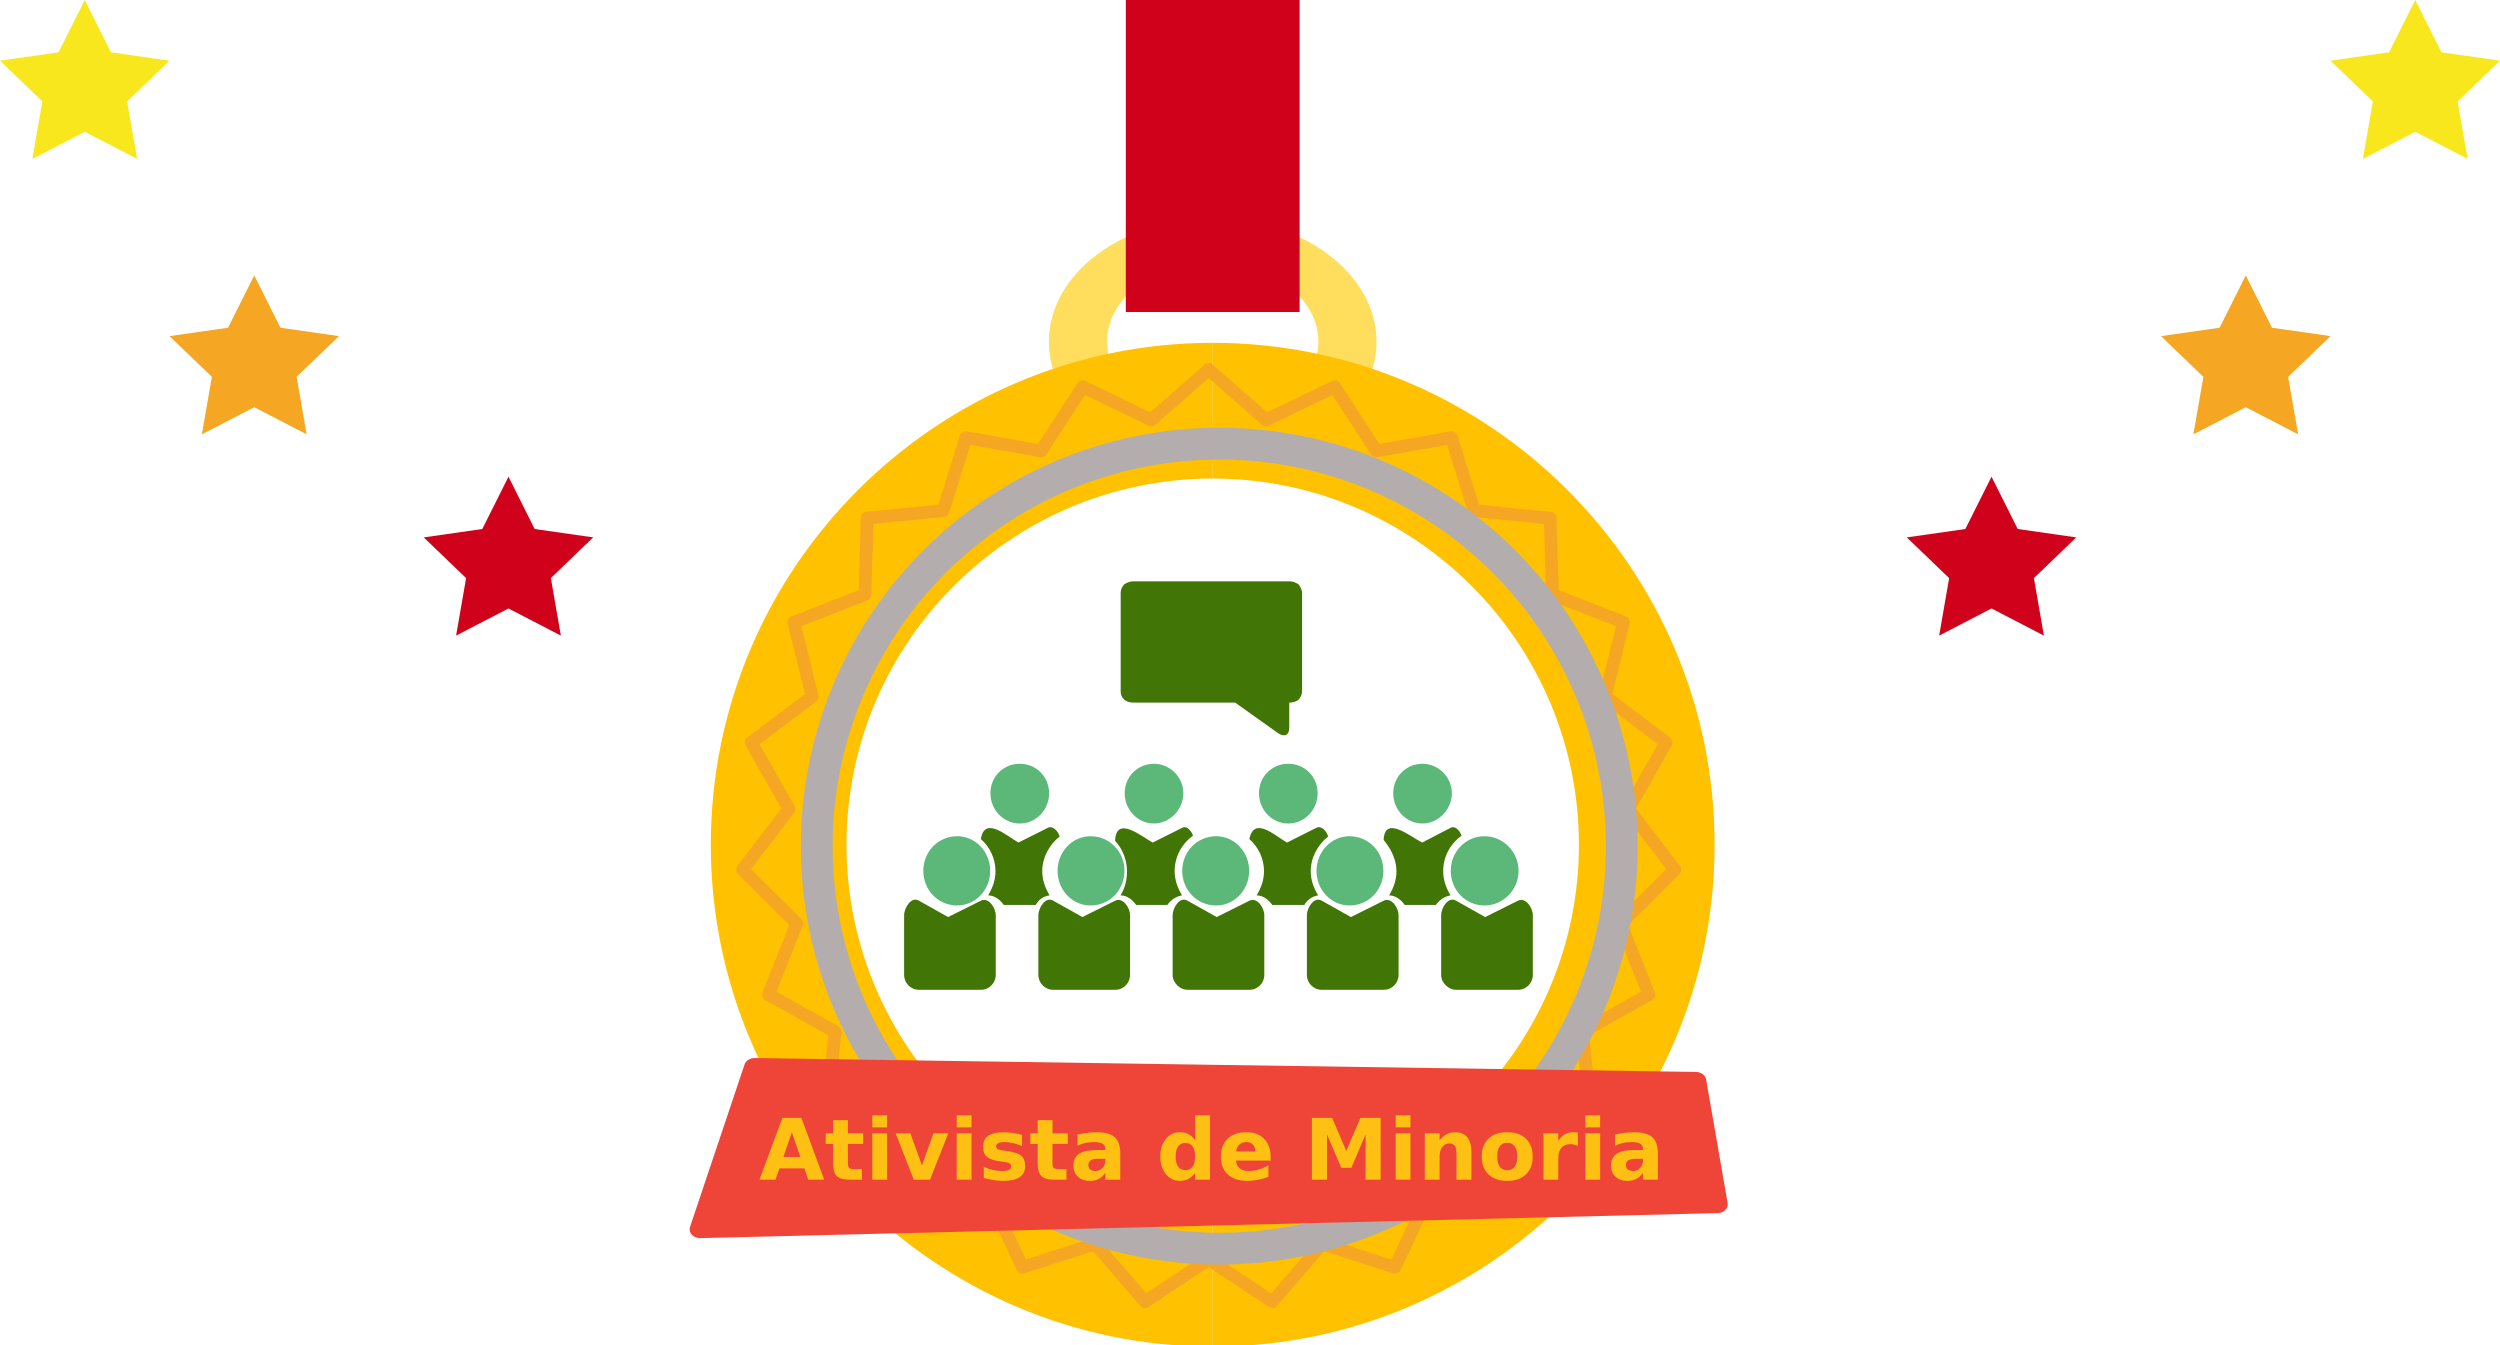 <?xml version="1.0" encoding="UTF-8" standalone="no"?>
<svg
   xmlns:dc="http://purl.org/dc/elements/1.1/"
   xmlns:cc="http://creativecommons.org/ns#"
   xmlns:rdf="http://www.w3.org/1999/02/22-rdf-syntax-ns#"
   xmlns:svg="http://www.w3.org/2000/svg"
   xmlns="http://www.w3.org/2000/svg"
   xmlns:sodipodi="http://sodipodi.sourceforge.net/DTD/sodipodi-0.dtd"
   xmlns:inkscape="http://www.inkscape.org/namespaces/inkscape"
   width="236px"
   height="127px"
   viewBox="0 0 236 127"
   version="1.1"
   id="svg37"
   sodipodi:docname="activist_badge.svg"
   inkscape:version="0.92.2 (unknown)">
  <sodipodi:namedview
     pagecolor="#ffffff"
     bordercolor="#666666"
     borderopacity="1"
     objecttolerance="10"
     gridtolerance="10"
     guidetolerance="10"
     inkscape:pageopacity="0"
     inkscape:pageshadow="2"
     inkscape:window-width="1855"
     inkscape:window-height="1056"
     id="namedview39"
     showgrid="false"
     inkscape:zoom="5.3008475"
     inkscape:cx="118"
     inkscape:cy="63.499999"
     inkscape:window-x="65"
     inkscape:window-y="24"
     inkscape:window-maximized="1"
     inkscape:current-layer="svg37" />
  <!-- Generator: Sketch 48.2 (47327) - http://www.bohemiancoding.com/sketch -->
  <title
     id="title2">Group 30</title>
  <desc
     id="desc4">Created with Sketch.</desc>
  <defs
     id="defs6" />
  <g
     style="fill:none;fill-rule:evenodd;stroke:none;stroke-width:1"
     id="Group-22">
    <polygon
       id="Fill-12"
       points="12.944,15 8.001,12.438 3.056,15 4,9.573 0,5.73 5.528,4.938 8.001,0 10.473,4.938 16,5.73 12.001,9.573 "
       style="fill:#f8e71c" />
    <polygon
       id="Fill-12-Copy"
       points="28.944,41 24.001,38.438 19.056,41 20,35.573 16,31.73 21.528,30.938 24.001,26 26.473,30.938 32,31.73 28.001,35.573 "
       style="fill:#f5a623" />
    <polygon
       id="Fill-12-Copy-2"
       points="52.944,60 48.001,57.438 43.056,60 44,54.573 40,50.73 45.528,49.938 48.001,45 50.473,49.938 56,50.73 52.001,54.573 "
       style="fill:#d0021b" />
  </g>
  <g
     style="fill:none;fill-rule:evenodd;stroke:none;stroke-width:1"
     id="Group-19-Copy"
     transform="translate(80.156,67.94)" />
  <g
     style="fill:none;fill-rule:evenodd;stroke:none;stroke-width:1"
     id="Group-26"
     transform="translate(180)">
    <polygon
       id="polygon28"
       points="52.944,15 48.001,12.438 43.056,15 44,9.573 40,5.73 45.528,4.938 48.001,0 50.473,4.938 56,5.73 52.001,9.573 "
       style="fill:#f8e71c" />
    <polygon
       id="polygon30"
       points="36.944,41 32.001,38.438 27.056,41 28,35.573 24,31.73 29.528,30.938 32.001,26 34.473,30.938 40,31.73 36.001,35.573 "
       style="fill:#f5a623" />
    <polygon
       id="polygon32"
       points="12.944,60 8.001,57.438 3.056,60 4,54.573 0,50.73 5.528,49.938 8.001,45 10.473,49.938 16,50.73 12.001,54.573 "
       style="fill:#d0021b" />
  </g>
  <path
     style="fill:#ffde5d;fill-rule:evenodd;stroke:none;stroke-width:1"
     inkscape:connector-curvature="0"
     id="Fill-1"
     d="m 114.479,24.755 c -5.5,0 -9.975,3.365 -9.975,7.5 0,4.134 4.475,7.497 9.975,7.497 5.5,0 9.975,-3.363 9.975,-7.497 0,-4.135 -4.475,-7.5 -9.975,-7.5 m 0,19.123 c -8.527,0 -15.465,-5.214 -15.465,-11.623 0,-6.411 6.938,-11.626 15.465,-11.626 8.527,0 15.465,5.215 15.465,11.626 0,6.409 -6.938,11.623 -15.465,11.623" />
  <g
     style="fill:#ffc100;fill-rule:evenodd;stroke:none;stroke-width:1"
     transform="translate(67.101,32.121)"
     id="Group-5">
    <path
       inkscape:connector-curvature="0"
       id="Fill-3"
       d="m 12.809,47.621 c 0,-19.062 15.508,-34.57 34.57,-34.57 v -12.81 c -26.125,0 -47.379,21.255 -47.379,47.38 0,26.124 21.254,47.379 47.379,47.379 v -12.81 c -19.062,0 -34.57,-15.507 -34.57,-34.569" />
  </g>
  <g
     style="fill:#ffc100;fill-rule:evenodd;stroke:none;stroke-width:1"
     transform="translate(114.101,32.121)"
     id="Group-14">
    <path
       inkscape:connector-curvature="0"
       id="Fill-12-3"
       d="m 47.758,47.621 c 0,-26.125 -21.254,-47.38 -47.379,-47.38 v 12.81 c 19.063,0 34.57,15.508 34.57,34.57 0,19.062 -15.507,34.569 -34.57,34.569 v 12.81 c 26.125,0 47.379,-21.255 47.379,-47.379" />
  </g>
  <polygon
     style="fill:#d0021b;fill-rule:evenodd;stroke:none;stroke-width:1"
     points="39.176,0 39.176,29.577 55.582,29.577 55.582,0 "
     id="Fill-21"
     transform="translate(67.101,-0.122)" />
  <polygon
     id="Stroke-82-Copy"
     points="94.89,87.306 97.556,94.01 91.266,97.523 92.032,104.698 85.029,106.38 83.833,113.497 76.637,113.222 73.571,119.752 66.716,117.542 62.006,123 56,119.018 49.994,123 45.284,117.542 38.43,119.752 35.363,113.222 28.167,113.497 26.972,106.38 19.968,104.698 20.734,97.523 14.444,94.01 17.112,87.306 12,82.222 16.373,76.489 12.819,70.212 18.574,65.874 16.841,58.868 23.551,56.248 23.769,49.033 30.934,48.323 33.085,41.435 40.176,42.69 44.102,36.639 50.592,39.765 56,35 61.409,39.765 67.9,36.639 71.824,42.69 78.916,41.435 81.067,48.323 88.233,49.033 88.45,56.248 95.159,58.868 93.427,65.874 99.18,70.212 95.627,76.489 100,82.222 "
     style="fill:none;fill-rule:evenodd;stroke:#f5a623;stroke-width:1.2;stroke-linecap:round;stroke-linejoin:round"
     transform="translate(58.101,-0.122)" />
  <g
     style="fill:none;fill-rule:evenodd;stroke:none;stroke-width:1"
     id="Group-31"
     transform="translate(85.101,54.878)">
    <path
       style="fill:#417505"
       inkscape:connector-curvature="0"
       id="Fill-69"
       d="m 14.309,30.138 2.769,1.554 3.115,-1.554 c 0.691,-0.327 1.383,0.654 1.383,1.391 v 5.639 c 0,0.735 -0.606,1.389 -1.383,1.389 h -5.885 c -0.779,0 -1.387,-0.653 -1.387,-1.389 v -5.639 c 0,-0.737 0.694,-1.8 1.387,-1.391" />
    <path
       style="fill:#417505"
       inkscape:connector-curvature="0"
       id="Fill-70"
       d="m 21.85,0 h 14.806 c 0.318,0 0.633,0.149 0.844,0.298 0.158,0.249 0.316,0.498 0.316,0.798 v 9.306 c 0,0.298 -0.158,0.547 -0.316,0.746 -0.211,0.199 -0.526,0.298 -0.844,0.298 h -0.052 v 2.389 c 0,0.697 -0.474,0.896 -1.053,0.498 l -4.057,-2.888 h -9.643 c -0.316,0 -0.632,-0.099 -0.842,-0.298 -0.212,-0.198 -0.318,-0.447 -0.318,-0.746 V 1.096 c 0,-0.299 0.105,-0.549 0.318,-0.798 C 21.218,0.149 21.534,0 21.85,0" />
    <path
       style="fill:#417505"
       inkscape:connector-curvature="0"
       id="Fill-71"
       d="m 1.631,30.138 2.768,1.554 3.117,-1.554 c 0.69,-0.327 1.382,0.654 1.382,1.391 v 5.639 c 0,0.735 -0.605,1.389 -1.382,1.389 H 1.631 c -0.779,0 -1.383,-0.653 -1.383,-1.389 v -5.639 c 0,-0.737 0.691,-1.8 1.383,-1.391" />
    <path
       style="fill:#5cb878"
       inkscape:connector-curvature="0"
       id="Fill-72"
       d="m 11.167,17.222 c 1.556,0 2.768,1.226 2.768,2.78 0,1.553 -1.212,2.86 -2.768,2.86 -1.56,0 -2.771,-1.307 -2.771,-2.86 0,-1.554 1.211,-2.78 2.771,-2.78" />
    <path
       style="fill:#5cb878"
       inkscape:connector-curvature="0"
       id="Fill-73"
       d="m 49.187,17.222 c 1.47,0 2.77,1.226 2.77,2.78 0,1.553 -1.3,2.86 -2.77,2.86 -1.558,0 -2.768,-1.307 -2.768,-2.86 0,-1.554 1.21,-2.78 2.768,-2.78" />
    <path
       style="fill:#417505"
       inkscape:connector-curvature="0"
       id="Fill-74"
       d="m 49.148,24.662 2.68,-1.389 c 0.435,-0.245 0.867,0.245 1.04,0.734 -1.04,0.737 -1.732,1.963 -1.732,3.351 0,0.818 0.259,1.554 0.692,2.289 -0.52,0.082 -1.038,0.409 -1.384,0.899 h -2.942 c -0.345,-0.49 -0.864,-0.899 -1.47,-0.899 0.434,-0.734 0.693,-1.471 0.693,-2.289 0,-1.061 -0.519,-2.123 -1.21,-2.942 0.086,-2.369 2.508,-0.327 3.635,0.246" />
    <path
       style="fill:#5cb878"
       inkscape:connector-curvature="0"
       id="Fill-75"
       d="m 36.514,17.222 c 1.556,0 2.77,1.226 2.77,2.78 0,1.553 -1.214,2.86 -2.77,2.86 -1.56,0 -2.769,-1.307 -2.769,-2.86 0,-1.554 1.209,-2.78 2.769,-2.78" />
    <path
       style="fill:#417505"
       inkscape:connector-curvature="0"
       id="Fill-76"
       d="m 36.386,24.661 2.769,-1.389 c 0.433,-0.245 0.951,0.245 1.123,0.817 -0.95,0.736 -1.645,1.962 -1.645,3.269 0,0.818 0.259,1.554 0.695,2.289 -0.522,0.082 -1.041,0.409 -1.3,0.899 h -3.03 c -0.346,-0.49 -0.865,-0.899 -1.469,-0.899 0.432,-0.734 0.692,-1.471 0.692,-2.289 0,-1.143 -0.519,-2.288 -1.382,-3.023 0.432,-2.207 2.419,-0.327 3.547,0.327" />
    <path
       style="fill:#5cb878"
       inkscape:connector-curvature="0"
       id="Fill-77"
       d="m 23.839,17.222 c 1.47,0 2.769,1.226 2.769,2.78 0,1.553 -1.299,2.86 -2.769,2.86 -1.559,0 -2.769,-1.307 -2.769,-2.86 0,-1.554 1.21,-2.78 2.769,-2.78" />
    <path
       style="fill:#417505"
       inkscape:connector-curvature="0"
       id="Fill-78"
       d="m 23.713,24.662 2.769,-1.389 c 0.433,-0.245 0.865,0.245 1.037,0.734 -1.037,0.737 -1.732,1.963 -1.732,3.351 0,0.818 0.263,1.554 0.694,2.289 -0.521,0.082 -1.04,0.409 -1.386,0.899 h -2.942 c -0.347,-0.49 -0.865,-0.899 -1.47,-0.899 0.433,-0.734 0.605,-1.471 0.605,-2.289 0,-1.061 -0.431,-2.123 -1.123,-2.861 0.087,-2.451 2.508,-0.408 3.548,0.165" />
    <path
       style="fill:#417505"
       inkscape:connector-curvature="0"
       id="Fill-79"
       d="m 11.037,24.661 2.769,-1.389 c 0.434,-0.245 0.951,0.245 1.123,0.817 -0.951,0.736 -1.641,1.962 -1.641,3.269 0,0.818 0.259,1.554 0.691,2.289 -0.605,0.082 -1.04,0.409 -1.3,0.899 H 9.651 C 9.306,30.055 8.787,29.646 8.181,29.646 c 0.433,-0.734 0.693,-1.471 0.693,-2.289 0,-1.143 -0.519,-2.288 -1.383,-3.023 0.345,-2.207 2.42,-0.327 3.547,0.327" />
    <path
       style="fill:#5cb878"
       inkscape:connector-curvature="0"
       id="Fill-80"
       d="m 5.26,24.062 c 1.729,0 3.115,1.472 3.115,3.269 0,1.799 -1.386,3.269 -3.115,3.269 -1.819,0 -3.201,-1.47 -3.201,-3.269 0,-1.796 1.382,-3.269 3.201,-3.269" />
    <path
       style="fill:#5cb878"
       inkscape:connector-curvature="0"
       id="Fill-81"
       d="m 55.052,24.062 c 1.729,0 3.202,1.472 3.202,3.269 0,1.799 -1.473,3.269 -3.202,3.269 -1.819,0 -3.201,-1.47 -3.201,-3.269 0,-1.796 1.382,-3.269 3.201,-3.269" />
    <path
       style="fill:#417505"
       inkscape:connector-curvature="0"
       id="Fill-82"
       d="m 55.098,31.692 3.115,-1.554 c 0.695,-0.327 1.385,0.654 1.385,1.391 v 5.639 c 0,0.735 -0.605,1.389 -1.385,1.389 h -5.882 c -0.694,0 -1.386,-0.653 -1.386,-1.389 v -5.639 c 0,-0.737 0.692,-1.8 1.386,-1.391 z" />
    <path
       style="fill:#5cb878"
       inkscape:connector-curvature="0"
       id="Fill-83"
       d="m 42.291,24.062 c 1.816,0 3.202,1.472 3.202,3.269 0,1.799 -1.386,3.269 -3.202,3.269 -1.732,0 -3.114,-1.47 -3.114,-3.269 0,-1.796 1.382,-3.269 3.114,-3.269" />
    <path
       style="fill:#417505"
       inkscape:connector-curvature="0"
       id="Fill-84"
       d="m 39.657,30.138 2.769,1.554 3.115,-1.554 c 0.692,-0.327 1.383,0.654 1.383,1.391 v 5.639 c 0,0.735 -0.606,1.389 -1.383,1.389 h -5.885 c -0.78,0 -1.386,-0.653 -1.386,-1.389 v -5.639 c 0,-0.737 0.694,-1.8 1.386,-1.391" />
    <path
       style="fill:#5cb878"
       inkscape:connector-curvature="0"
       id="Fill-85"
       d="m 29.704,24.062 c 1.729,0 3.115,1.472 3.115,3.269 0,1.799 -1.386,3.269 -3.115,3.269 -1.819,0 -3.202,-1.47 -3.202,-3.269 0,-1.796 1.383,-3.269 3.202,-3.269" />
    <path
       style="fill:#417505"
       inkscape:connector-curvature="0"
       id="Fill-86"
       d="m 29.752,31.692 3.116,-1.554 c 0.692,-0.327 1.382,0.654 1.382,1.391 v 5.639 c 0,0.735 -0.605,1.389 -1.382,1.389 H 26.983 c -0.691,0 -1.386,-0.653 -1.386,-1.389 v -5.639 c 0,-0.737 0.695,-1.8 1.386,-1.391 z" />
    <path
       style="fill:#5cb878"
       inkscape:connector-curvature="0"
       id="Fill-87"
       d="m 17.847,24.062 c 1.816,0 3.202,1.472 3.202,3.269 0,1.799 -1.386,3.269 -3.202,3.269 -1.732,0 -3.114,-1.47 -3.114,-3.269 0,-1.796 1.382,-3.269 3.114,-3.269" />
  </g>
  <circle
     id="Oval-3"
     cx="115.101"
     cy="79.878"
     r="38"
     style="fill:none;fill-rule:evenodd;stroke:#b3adad;stroke-width:3" />
  <path
     style="fill:#ef4438;fill-rule:nonzero;stroke:none;stroke-width:1"
     inkscape:connector-curvature="0"
     id="Shape"
     d="m 162.137,114.518 -96.015,2.36 c -0.669,0.017 -1.165,-0.512 -0.985,-1.048 l 5.15,-15.347 c 0.121,-0.362 0.522,-0.61 0.973,-0.604 l 88.833,1.312 c 0.486,0.007 0.895,0.307 0.964,0.708 l 2.032,11.675 c 0.085,0.489 -0.36,0.931 -0.953,0.945 z" />
  <g
     aria-label="Ativista de Minoria"
     style="font-weight:700;font-size:8px;font-family:Roboto-Black, Roboto;fill:#fec013;fill-rule:evenodd;stroke:none;stroke-width:1"
     id="ATIVISTA-DE-MINORIA">
    <path
       d="m 75.931,110.298 h -2.352 l -0.371,1.062 h -1.512 l 2.16,-5.832 h 1.793 l 2.16,5.832 h -1.512 z m -1.977,-1.082 h 1.598 l -0.797,-2.32 z"
       style=""
       id="path3739" />
    <path
       d="m 80.044,105.744 v 1.242 h 1.441 v 1 h -1.441 v 1.855 q 0,0.305 0.121,0.414 0.121,0.105 0.48,0.105 h 0.719 v 1 h -1.199 q -0.828,0 -1.176,-0.344 -0.344,-0.348 -0.344,-1.176 v -1.855 h -0.695 v -1 h 0.695 v -1.242 z"
       style=""
       id="path3741" />
    <path
       d="m 82.345,106.986 h 1.398 v 4.375 h -1.398 z m 0,-1.703 h 1.398 v 1.141 h -1.398 z"
       style=""
       id="path3743" />
    <path
       d="m 84.544,106.986 h 1.398 l 1.09,3.023 1.086,-3.023 h 1.402 l -1.723,4.375 h -1.535 z"
       style=""
       id="path3745" />
    <path
       d="m 90.313,106.986 h 1.398 v 4.375 h -1.398 z m 0,-1.703 h 1.398 v 1.141 h -1.398 z"
       style=""
       id="path3747" />
    <path
       d="m 96.481,107.123 v 1.062 q -0.449,-0.188 -0.867,-0.281 -0.418,-0.094 -0.789,-0.094 -0.398,0 -0.594,0.102 -0.191,0.098 -0.191,0.305 0,0.168 0.145,0.258 0.148,0.09 0.527,0.133 l 0.246,0.035 q 1.074,0.137 1.445,0.449 0.371,0.312 0.371,0.98 0,0.699 -0.516,1.051 -0.516,0.352 -1.539,0.352 -0.434,0 -0.898,-0.07 -0.461,-0.066 -0.949,-0.203 v -1.062 q 0.418,0.203 0.855,0.305 0.441,0.102 0.895,0.102 0.41,0 0.617,-0.113 0.207,-0.113 0.207,-0.336 0,-0.188 -0.145,-0.277 -0.141,-0.094 -0.566,-0.145 l -0.246,-0.031 q -0.934,-0.117 -1.309,-0.434 -0.375,-0.316 -0.375,-0.961 0,-0.695 0.477,-1.031 0.477,-0.336 1.461,-0.336 0.387,0 0.812,0.059 0.426,0.059 0.926,0.184 z"
       style=""
       id="path3749" />
    <path
       d="m 99.356,105.744 v 1.242 h 1.441 v 1 h -1.441 v 1.855 q 0,0.305 0.121,0.414 0.121,0.105 0.48,0.105 h 0.719 v 1 h -1.199 q -0.828,0 -1.176,-0.344 -0.344,-0.348 -0.344,-1.176 v -1.855 h -0.695 v -1 h 0.695 v -1.242 z"
       style=""
       id="path3751" />
    <path
       d="m 103.618,109.392 q -0.438,0 -0.66,0.148 -0.219,0.148 -0.219,0.438 0,0.266 0.176,0.418 0.18,0.148 0.496,0.148 0.395,0 0.664,-0.281 0.27,-0.285 0.27,-0.711 v -0.16 z m 2.137,-0.527 v 2.496 h -1.41 v -0.648 q -0.281,0.398 -0.633,0.582 -0.352,0.18 -0.855,0.18 -0.68,0 -1.105,-0.395 -0.422,-0.398 -0.422,-1.031 0,-0.77 0.527,-1.129 0.531,-0.359 1.664,-0.359 h 0.824 v -0.109 q 0,-0.332 -0.262,-0.484 -0.262,-0.156 -0.816,-0.156 -0.449,0 -0.836,0.09 -0.387,0.09 -0.719,0.27 v -1.066 q 0.449,-0.109 0.902,-0.164 0.453,-0.059 0.906,-0.059 1.184,0 1.707,0.469 0.527,0.465 0.527,1.516 z"
       style=""
       id="path3753" />
    <path
       d="m 112.821,107.626 v -2.344 h 1.406 v 6.078 h -1.406 v -0.633 q -0.289,0.387 -0.637,0.566 -0.348,0.18 -0.805,0.18 -0.809,0 -1.328,-0.641 -0.52,-0.645 -0.52,-1.656 0,-1.012 0.52,-1.652 0.52,-0.645 1.328,-0.645 0.453,0 0.801,0.184 0.352,0.18 0.641,0.562 z m -0.922,2.832 q 0.449,0 0.684,-0.328 0.238,-0.328 0.238,-0.953 0,-0.625 -0.238,-0.953 -0.234,-0.328 -0.684,-0.328 -0.445,0 -0.684,0.328 -0.234,0.328 -0.234,0.953 0,0.625 0.234,0.953 0.238,0.328 0.684,0.328 z"
       style=""
       id="path3755" />
    <path
       d="m 119.946,109.162 v 0.398 h -3.27 q 0.051,0.492 0.355,0.738 0.305,0.246 0.852,0.246 0.441,0 0.902,-0.129 0.465,-0.133 0.953,-0.398 v 1.078 q -0.496,0.188 -0.992,0.281 -0.496,0.098 -0.992,0.098 -1.188,0 -1.848,-0.602 -0.656,-0.605 -0.656,-1.695 0,-1.07 0.645,-1.684 0.648,-0.613 1.781,-0.613 1.031,0 1.648,0.621 0.621,0.621 0.621,1.66 z m -1.438,-0.465 q 0,-0.398 -0.234,-0.641 -0.23,-0.246 -0.605,-0.246 -0.406,0 -0.66,0.23 -0.254,0.227 -0.316,0.656 z"
       style=""
       id="path3757" />
    <path
       d="m 123.845,105.529 h 1.914 l 1.328,3.121 1.336,-3.121 h 1.91 v 5.832 h -1.422 v -4.266 l -1.344,3.145 h -0.953 l -1.344,-3.145 v 4.266 h -1.426 z"
       style=""
       id="path3759" />
    <path
       d="m 131.751,106.986 h 1.398 v 4.375 h -1.398 z m 0,-1.703 h 1.398 v 1.141 h -1.398 z"
       style=""
       id="path3761" />
    <path
       d="m 138.899,108.697 v 2.664 h -1.406 v -0.434 -1.605 q 0,-0.566 -0.027,-0.781 -0.023,-0.215 -0.086,-0.316 -0.082,-0.137 -0.223,-0.211 -0.141,-0.078 -0.32,-0.078 -0.438,0 -0.688,0.34 -0.25,0.336 -0.25,0.934 v 2.152 h -1.398 v -4.375 h 1.398 v 0.641 q 0.316,-0.383 0.672,-0.562 0.355,-0.184 0.785,-0.184 0.758,0 1.148,0.465 0.395,0.465 0.395,1.352 z"
       style=""
       id="path3763" />
    <path
       d="m 142.286,107.88 q -0.465,0 -0.711,0.336 -0.242,0.332 -0.242,0.961 0,0.629 0.242,0.965 0.246,0.332 0.711,0.332 0.457,0 0.699,-0.332 0.242,-0.336 0.242,-0.965 0,-0.629 -0.242,-0.961 -0.242,-0.336 -0.699,-0.336 z m 0,-1 q 1.129,0 1.762,0.609 0.637,0.609 0.637,1.688 0,1.078 -0.637,1.688 -0.633,0.609 -1.762,0.609 -1.133,0 -1.773,-0.609 -0.637,-0.609 -0.637,-1.688 0,-1.078 0.637,-1.688 0.641,-0.609 1.773,-0.609 z"
       style=""
       id="path3765" />
    <path
       d="m 148.954,108.177 q -0.184,-0.086 -0.367,-0.125 -0.18,-0.043 -0.363,-0.043 -0.539,0 -0.832,0.348 -0.289,0.344 -0.289,0.988 v 2.016 h -1.398 v -4.375 h 1.398 v 0.719 q 0.27,-0.43 0.617,-0.625 0.352,-0.199 0.84,-0.199 0.07,0 0.152,0.008 0.082,0.004 0.238,0.023 z"
       style=""
       id="path3767" />
    <path
       d="m 149.657,106.986 h 1.398 v 4.375 h -1.398 z m 0,-1.703 h 1.398 v 1.141 h -1.398 z"
       style=""
       id="path3769" />
    <path
       d="m 154.368,109.392 q -0.438,0 -0.66,0.148 -0.219,0.148 -0.219,0.438 0,0.266 0.176,0.418 0.18,0.148 0.496,0.148 0.395,0 0.664,-0.281 0.27,-0.285 0.27,-0.711 v -0.16 z m 2.137,-0.527 v 2.496 h -1.41 v -0.648 q -0.281,0.398 -0.633,0.582 -0.352,0.18 -0.855,0.18 -0.68,0 -1.105,-0.395 -0.422,-0.398 -0.422,-1.031 0,-0.77 0.527,-1.129 0.531,-0.359 1.664,-0.359 h 0.824 v -0.109 q 0,-0.332 -0.262,-0.484 -0.262,-0.156 -0.816,-0.156 -0.449,0 -0.836,0.09 -0.387,0.09 -0.719,0.27 v -1.066 q 0.449,-0.109 0.902,-0.164 0.453,-0.059 0.906,-0.059 1.184,0 1.707,0.469 0.527,0.465 0.527,1.516 z"
       style=""
       id="path3771" />
  </g>
</svg>
